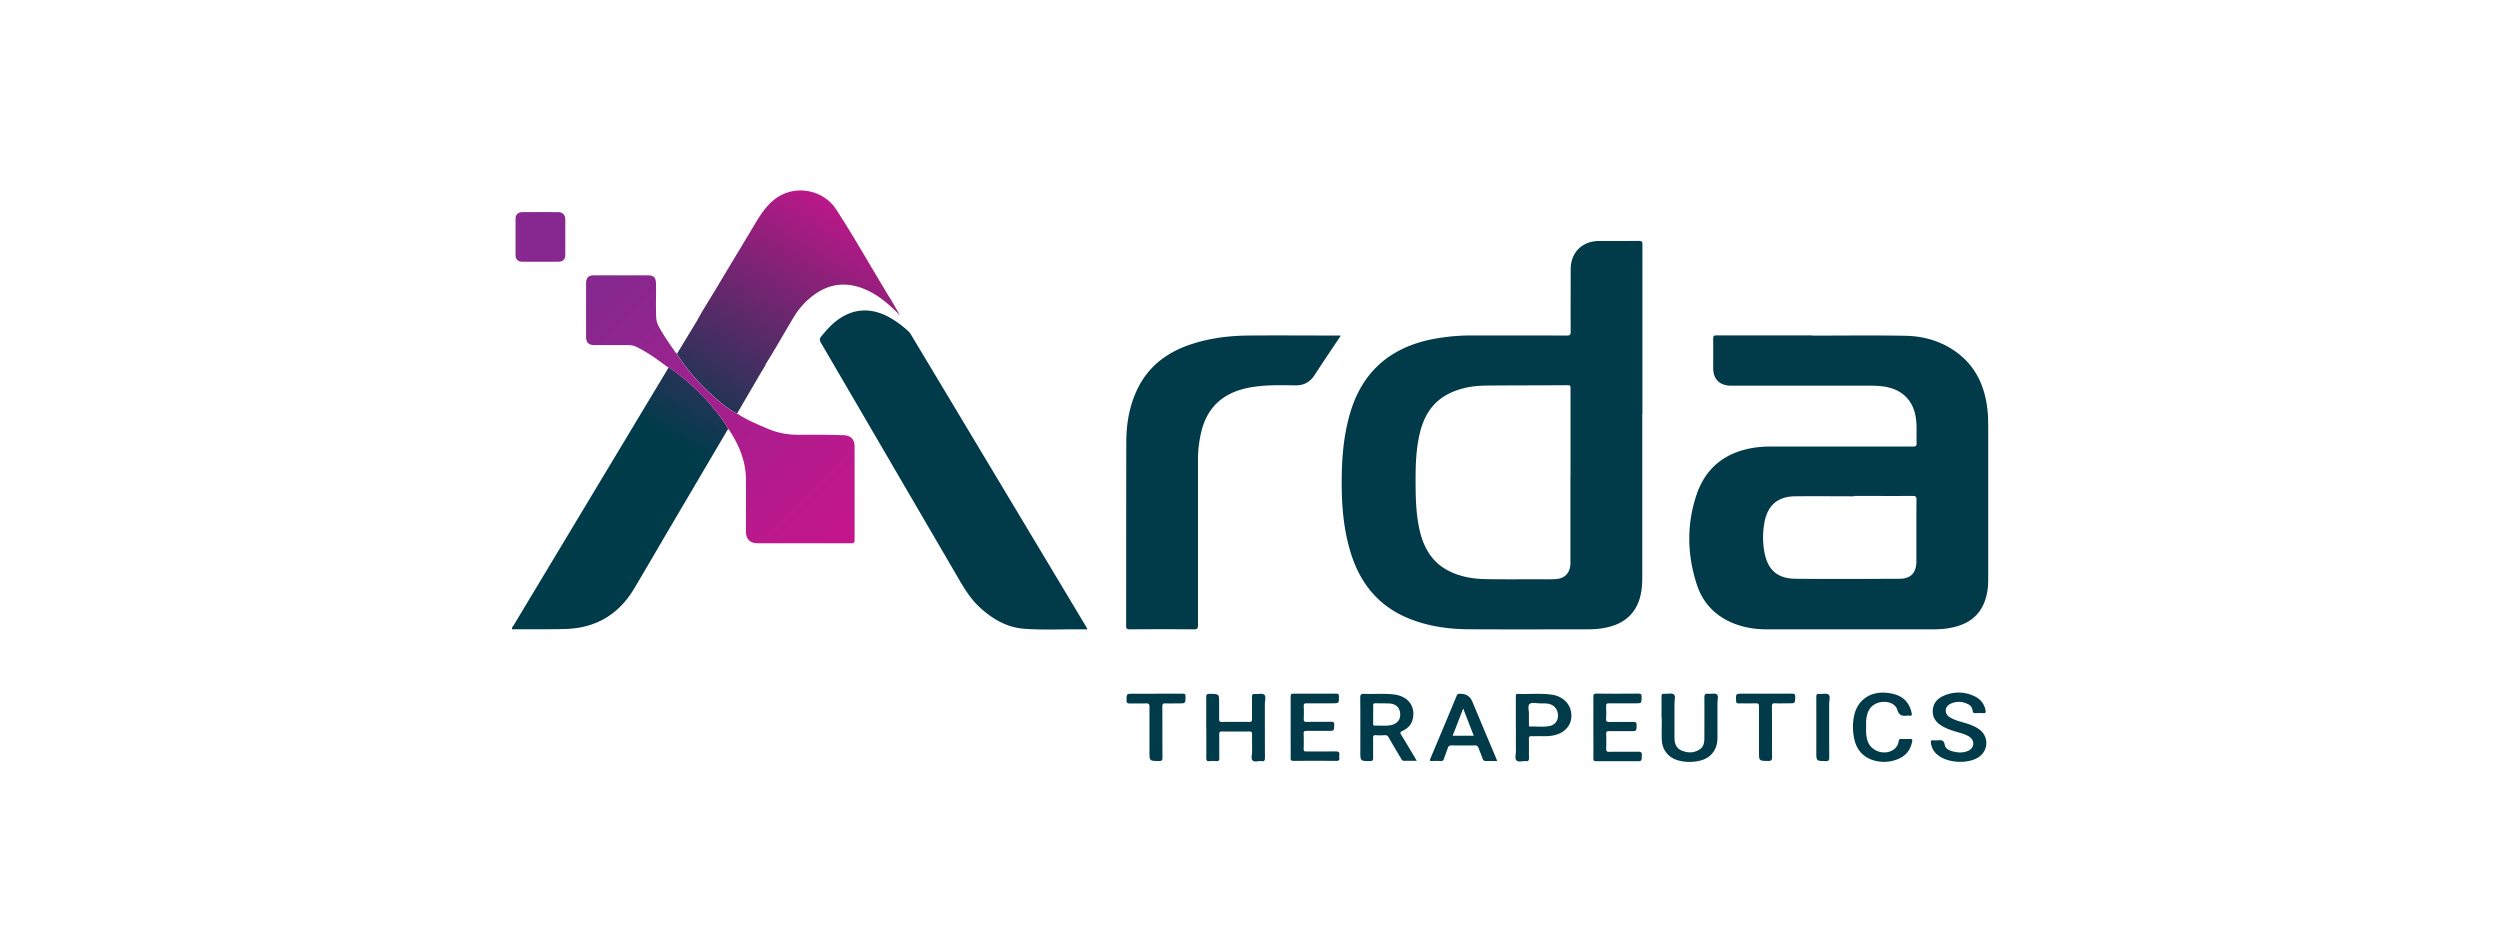 <svg xmlns="http://www.w3.org/2000/svg" fill="none" viewBox="0 0 210 80"><path fill="#013B4A" d="M137.95 34.785v13.741c0 .644-.055 1.28-.262 1.896-.485 1.398-1.543 2.069-2.927 2.325-.471.09-.941.117-1.425.117-3.342 0-6.677.014-10.019-.006-1.674-.014-3.321-.25-4.892-.872-2.594-1.024-4.172-2.961-4.974-5.584-.658-2.145-.782-4.352-.741-6.573.028-1.702.201-3.383.671-5.03 1.004-3.522 3.342-5.583 6.912-6.303a17.196 17.196 0 0 1 3.363-.318c2.657 0 5.307 0 7.964.007.269 0 .318-.076.318-.325-.014-1.744 0-3.48 0-5.224 0-1.433.955-2.387 2.394-2.394 1.107 0 2.221.007 3.328-.007.249 0 .304.069.304.311v14.232l-.014.007Zm-6.026 5.19V32.64c0-.166.014-.283-.235-.283-2.304.02-4.601.007-6.905.034-1.073.014-2.124.194-3.093.685-1.432.72-2.131 1.965-2.463 3.467-.27 1.21-.318 2.442-.318 3.674 0 1.418.013 2.836.318 4.234.332 1.495 1.017 2.754 2.435 3.487.969.498 2.014.685 3.093.706 1.495.028 2.982.014 4.477.014.477 0 .954.014 1.432-.014.775-.048 1.204-.491 1.252-1.266v-7.39l.007-.014ZM152.217 28.192c2.616 0 5.224-.035 7.839.013 1.516.028 2.948.43 4.207 1.322 1.709 1.21 2.484 2.94 2.692 4.968.055.519.055 1.03.055 1.55v12.62c0 .595-.062 1.183-.256 1.743-.477 1.412-1.55 2.083-2.948 2.339-.477.09-.961.117-1.453.117h-13.934c-1.121 0-2.207-.193-3.224-.691-1.315-.644-2.208-1.682-2.657-3.059-.817-2.497-.872-5.03-.035-7.534.817-2.436 2.615-3.709 5.141-4.013a9.565 9.565 0 0 1 1.176-.056h11.852c.249 0 .339-.048.325-.318-.034-.733.049-1.474-.083-2.2-.256-1.44-1.197-2.311-2.684-2.526a7.68 7.68 0 0 0-1.052-.069h-11.762c-.962 0-1.508-.54-1.508-1.487 0-.817.007-1.64 0-2.457 0-.242.069-.283.297-.283 2.678.007 5.348 0 8.026 0l-.014.02Zm3.515 13.478v.02c-1.66 0-3.314-.02-4.975 0-1.397.021-2.241.734-2.518 2.07a6.826 6.826 0 0 0-.028 2.622c.27 1.48 1.093 2.22 2.595 2.234 2.913.028 5.826.014 8.738 0 .976 0 1.433-.505 1.433-1.48 0-1.716-.007-3.44.007-5.155 0-.29-.09-.325-.346-.325-1.64.014-3.273 0-4.913 0l.007.014ZM91.358 52.871c-1.812-.041-3.57.076-5.327-.055-1.453-.11-2.643-.81-3.709-1.778-.968-.886-1.563-2.027-2.207-3.127-3.722-6.373-7.438-12.752-11.16-19.124-.132-.222-.11-.36.041-.54.333-.401.665-.796 1.059-1.128 1.405-1.204 3.01-1.363 4.636-.47a8.323 8.323 0 0 1 1.626 1.19c.083.076.152.173.207.27a45566.99 45566.99 0 0 1 14.69 24.5c.04.069.075.145.144.27v-.008ZM112.627 28.192c-.754 1.134-1.487 2.207-2.193 3.3-.388.602-.9.893-1.633.879-1.252-.021-2.505-.049-3.75.166-2.083.366-3.529 1.46-4.096 3.556a9.863 9.863 0 0 0-.325 2.58v13.832c0 .276-.056.36-.346.36a349.978 349.978 0 0 0-5.383 0c-.25 0-.305-.07-.305-.312.007-5.14 0-10.281.014-15.415 0-1.508.242-2.99.893-4.373.948-2.027 2.588-3.224 4.677-3.888 1.536-.492 3.114-.678 4.712-.692 2.511-.021 5.016 0 7.528 0 .048 0 .096 0 .207.014v-.007Z"/><path fill="url(#a)" d="M59.829 34.17c.491.58.975 1.176 1.335 1.854-1.55 2.629-3.093 5.251-4.642 7.88-1.087 1.848-2.16 3.695-3.252 5.536-1.315 2.207-3.266 3.335-5.833 3.397-1.39.034-2.774.02-4.165.02-.09 0-.208.049-.256-.034-.055-.09.048-.166.097-.242 3.521-5.86 7.043-11.714 10.565-17.574.823-1.377 1.654-2.747 2.477-4.124.117.02.207.09.297.16a17.633 17.633 0 0 1 3.377 3.12v.007Zm14.903-9.161c-1.501-2.463-2.913-4.982-4.483-7.403-1.135-1.75-3.619-2.138-5.231-.824-.588.478-1.024 1.08-1.411 1.716-1.19 1.979-2.38 3.95-3.564 5.93-.498.83-1.03 1.646-1.487 2.504-.56.92-1.121 1.848-1.682 2.768a.468.468 0 0 0 .104.221c.927 1.398 2.055 2.616 3.335 3.702.498.422 1.003.83 1.605 1.107.672-1.155 1.35-2.304 2.02-3.46.153-.255.333-.498.43-.781.048-.014.048-.056.069-.09.782-1.239 1.487-2.526 2.249-3.778a6.351 6.351 0 0 1 1.598-1.785c1.46-1.107 3.01-1.197 4.642-.415.976.47 1.778 1.169 2.533 1.93a.187.187 0 0 1 .041-.034c-.256-.436-.498-.88-.76-1.315l-.008.007Z"/><path fill="url(#b)" d="M61.164 36.024c-.36-.678-.844-1.273-1.335-1.854a17.614 17.614 0 0 0-3.377-3.12c-.09-.063-.18-.14-.297-.16-.879-.657-1.758-1.308-2.754-1.778-.221-.104-.457-.125-.699-.125H49.97c-.54 0-.74-.2-.74-.726v-4.415c0-.525.18-.72.699-.72h4.476c.52 0 .692.195.7.727.013.955-.029 1.903.02 2.858.014.263.104.505.221.733.416.768.92 1.474 1.419 2.187.02.034.062.048.097.069.007.083.055.152.103.221.928 1.398 2.055 2.616 3.335 3.702.498.422 1.004.83 1.605 1.107.803.54 1.696.9 2.581 1.28.872.38 1.772.526 2.713.512 1.21-.014 2.428 0 3.639.035.699.02.948.422.948.94v7.867c0 .201-.056.27-.263.27H63.62c-.615 0-.961-.367-.961-.968 0-1.481.014-2.962 0-4.442-.021-1.543-.61-2.9-1.446-4.159-.007-.014-.035-.02-.056-.027l.007-.014ZM46.897 21.985c.395 0 .589-.2.589-.595v-2.954c0-.374-.222-.616-.596-.616a219.806 219.806 0 0 0-3.016 0c-.353 0-.568.215-.568.567v3.045c0 .353.208.546.568.553h3.023Z"/><path fill="#013B4A" d="M119.013 63.907h-1.086c-.152 0-.187-.11-.242-.2a89.736 89.736 0 0 1-1.038-1.765c-.076-.138-.159-.194-.311-.187-.249.014-.498.021-.748 0-.221-.02-.249.076-.249.263.007.547 0 1.1.007 1.647 0 .194-.041.263-.256.263-.823 0-.823.007-.823-.81 0-1.501.007-3.003-.007-4.504 0-.284.083-.346.346-.332.837.035 1.681-.048 2.512.055 1.155.146 1.798.99 1.556 2.048-.11.498-.436.817-.878 1.017-.201.09-.194.166-.09.332.429.692.844 1.398 1.3 2.166l.007.007Zm-3.667-3.916v.775c0 .09-.014.194.132.187.449-.021.913.048 1.363-.042.533-.11.802-.463.775-.955-.035-.519-.353-.83-.907-.864-.38-.021-.761 0-1.148-.021-.159 0-.222.041-.215.207.014.236 0 .478 0 .713ZM101.322 61.105c0-.837.007-1.674 0-2.519 0-.221.034-.304.283-.304.803.007.803 0 .803.81v1.307c0 .16.021.242.214.242a131.36 131.36 0 0 1 2.332 0c.194 0 .215-.083.215-.242v-1.861c0-.187.048-.263.242-.242.263.02.616-.076.782.055.179.145.055.505.055.768 0 1.508 0 3.024.007 4.532 0 .235-.062.318-.291.284-.256-.035-.581.11-.747-.056-.152-.152-.042-.47-.042-.72 0-.497-.006-.995 0-1.487 0-.18-.055-.228-.228-.228-.768.007-1.536.014-2.297 0-.201 0-.242.07-.235.249.007.664 0 1.328.007 1.986 0 .2-.056.276-.263.256a2.542 2.542 0 0 0-.561 0c-.235.027-.269-.076-.269-.284.006-.851 0-1.695 0-2.546h-.007ZM166.27 59.901c-.09 0-.187-.007-.277 0-.173.014-.277-.007-.298-.228a.647.647 0 0 0-.359-.512c-.499-.256-1.024-.277-1.523-.028-.484.242-.491.837-.027 1.12.366.222.782.333 1.183.45.45.132.892.277 1.273.554.851.609.803 1.82-.083 2.373-.906.56-2.56.464-3.383-.207a1.48 1.48 0 0 1-.582-1.059c-.013-.138.021-.187.16-.18.145.007.29.014.435 0 .298-.027.499-.007.568.38.076.402.477.513.837.589.387.083.782.083 1.155-.097.512-.25.547-.858.07-1.17-.277-.186-.602-.276-.921-.366-.456-.131-.913-.277-1.328-.512-.519-.297-.858-.713-.816-1.35.041-.622.422-1.01.954-1.23a3.04 3.04 0 0 1 2.56.062c.471.22.782.602.907 1.113.048.201.048.346-.229.298-.09-.014-.186 0-.276 0ZM139.569 60.337v-1.799c0-.187.028-.284.25-.263.262.028.615-.083.781.055.173.146.049.506.056.768v2.83c0 .47.104.9.581 1.107.519.229 1.052.236 1.543-.09.325-.214.387-.567.387-.934 0-1.141.007-2.276 0-3.418 0-.263.076-.346.332-.318.243.028.568-.07.72.055.159.132.048.464.048.713v2.92c0 1.065-.595 1.778-1.646 1.972-.54.097-1.073.09-1.605-.049-.858-.221-1.398-.878-1.426-1.77-.021-.59 0-1.184 0-1.772l-.021-.007ZM127.33 61.084v-2.546c0-.125-.028-.25.173-.25.934.029 1.868-.061 2.795.056.851.104 1.481.63 1.647 1.343.2.858-.18 1.598-.99 1.944-.456.194-.941.221-1.432.207-.29-.007-.581.007-.872 0-.179-.007-.228.063-.221.229.007.526 0 1.058.007 1.584 0 .2-.035.311-.263.284-.263-.028-.609.11-.782-.056-.173-.166-.048-.512-.055-.774-.007-.672 0-1.35 0-2.02h-.007Zm1.1-1.086v.858c0 .083-.021.18.111.173.539-.021 1.079.062 1.612-.042.463-.09.712-.429.719-.878 0-.47-.269-.845-.712-.97-.256-.068-.512-.054-.768-.054-.312 0-.72-.111-.9.048-.207.18-.034.602-.062.865ZM125.766 63.928c-.346 0-.643-.007-.948 0-.152 0-.221-.049-.27-.187-.11-.311-.242-.616-.359-.927-.056-.145-.132-.2-.298-.2a61.74 61.74 0 0 1-1.958 0c-.194 0-.27.069-.325.241-.104.305-.221.602-.325.9-.042.124-.111.18-.249.173a6.714 6.714 0 0 0-.748 0c-.193.007-.2-.049-.131-.215.74-1.75 1.474-3.5 2.2-5.258.049-.118.111-.194.249-.173h.063c.488-.01.825.21 1.01.657.65 1.55 1.3 3.107 1.958 4.657.041.097.076.187.124.325l.007.007Zm-1.972-2.124c-.29-.754-.574-1.48-.885-2.29-.312.81-.595 1.542-.886 2.29h1.778-.007ZM108.414 61.091v-2.58c0-.194.055-.243.242-.243 1.19.007 2.38 0 3.577 0 .166 0 .235.028.235.215.007.595.014.595-.574.595-.713 0-1.432.007-2.145 0-.194 0-.249.055-.235.242.013.339.02.685 0 1.024-.014.228.041.304.283.297.665-.02 1.329 0 1.993-.014.201 0 .291.028.284.263-.014.505 0 .505-.505.505h-1.806c-.18 0-.263.028-.256.236a19.3 19.3 0 0 1 0 1.273c0 .187.062.221.235.221.816-.007 1.64 0 2.456-.007.242 0 .339.063.305.305a.744.744 0 0 0 0 .249c.027.194-.056.242-.243.242-1.203-.007-2.4-.007-3.604 0-.194 0-.242-.055-.242-.25.006-.857 0-1.715 0-2.58v.007ZM133.841 61.077c0-.837.007-1.674 0-2.518 0-.222.034-.298.283-.298 1.163.014 2.325.014 3.48 0 .236 0 .298.056.291.29-.014.527 0 .527-.526.527h-2.207c-.187 0-.256.041-.249.242.014.353.021.706 0 1.058-.014.236.083.27.284.27.671-.014 1.349 0 2.02-.007.208 0 .256.063.256.263-.007.512 0 .512-.491.512h-1.834c-.173 0-.235.049-.228.229.014.415.014.83 0 1.245-.007.208.055.263.263.263.809-.014 1.619 0 2.421-.007.229 0 .326.041.312.297-.021.499 0 .499-.484.499h-3.328c-.201 0-.27-.042-.263-.256.013-.858 0-1.716 0-2.581v-.028ZM156.756 61.098c-.021.374 0 .782.132 1.17.304.871 1.473 1.224 2.214.67a1.02 1.02 0 0 0 .387-.684c.028-.146.083-.194.221-.18.194.013.395 0 .589 0 .366 0 .373 0 .29.352-.166.692-.616 1.142-1.266 1.377a3.04 3.04 0 0 1-1.951.063c-.837-.256-1.37-.83-1.585-1.675a4.636 4.636 0 0 1-.062-1.972c.249-1.37 1.315-2.145 2.712-2.027 1.225.104 1.903.644 2.138 1.675.042.186.035.276-.186.248a.847.847 0 0 0-.187 0c-.415.049-.685-.013-.838-.512-.207-.678-1.3-.85-1.978-.387-.464.318-.581.81-.63 1.322-.014.173 0 .353 0 .553v.007ZM97.115 58.268h2.207c.187 0 .27.028.263.25-.007.567 0 .567-.574.567-.36 0-.727.013-1.087 0-.228-.014-.29.048-.29.283.014 1.412 0 2.816.014 4.228 0 .242-.035.339-.312.332-.781-.02-.781 0-.781-.796v-3.757c0-.235-.056-.297-.291-.29-.457.02-.913 0-1.37.007-.208 0-.263-.056-.263-.263 0-.554 0-.554.547-.554h1.93l.007-.007ZM148.336 58.268c.726 0 1.453.007 2.179 0 .208 0 .284.035.284.263-.014.547 0 .547-.561.547-.373 0-.747.014-1.12 0-.215-.014-.277.048-.277.27.014 1.418 0 2.836.014 4.255 0 .27-.083.318-.332.318-.768-.014-.768 0-.768-.775v-3.792c0-.221-.056-.283-.277-.276-.478.014-.955 0-1.432.007-.167 0-.208-.056-.215-.215-.021-.602-.028-.602.56-.602h1.945ZM152.57 61.077v-2.546c0-.187.049-.256.242-.242.263.02.616-.076.782.055.18.146.055.505.055.768 0 1.509 0 3.024.007 4.532 0 .229-.055.298-.29.29-.796-.013-.796 0-.796-.774v-2.083Z"/><path fill="#9D228E" d="M75.493 26.323c.042.021.076.063.042.09-.042.035-.056-.034-.083-.055a.18.18 0 0 1 .041-.035Z"/><defs><linearGradient id="a" x1="55.864" x2="72.608" y1="45.157" y2="17.315" gradientUnits="userSpaceOnUse"><stop offset=".23" stop-color="#003B4A"/><stop offset="1" stop-color="#C4168C"/></linearGradient><linearGradient id="b" x1="50.585" x2="70.733" y1="24.448" y2="44.59" gradientUnits="userSpaceOnUse"><stop stop-color="#86288F"/><stop offset="1" stop-color="#C4168C"/></linearGradient></defs></svg>